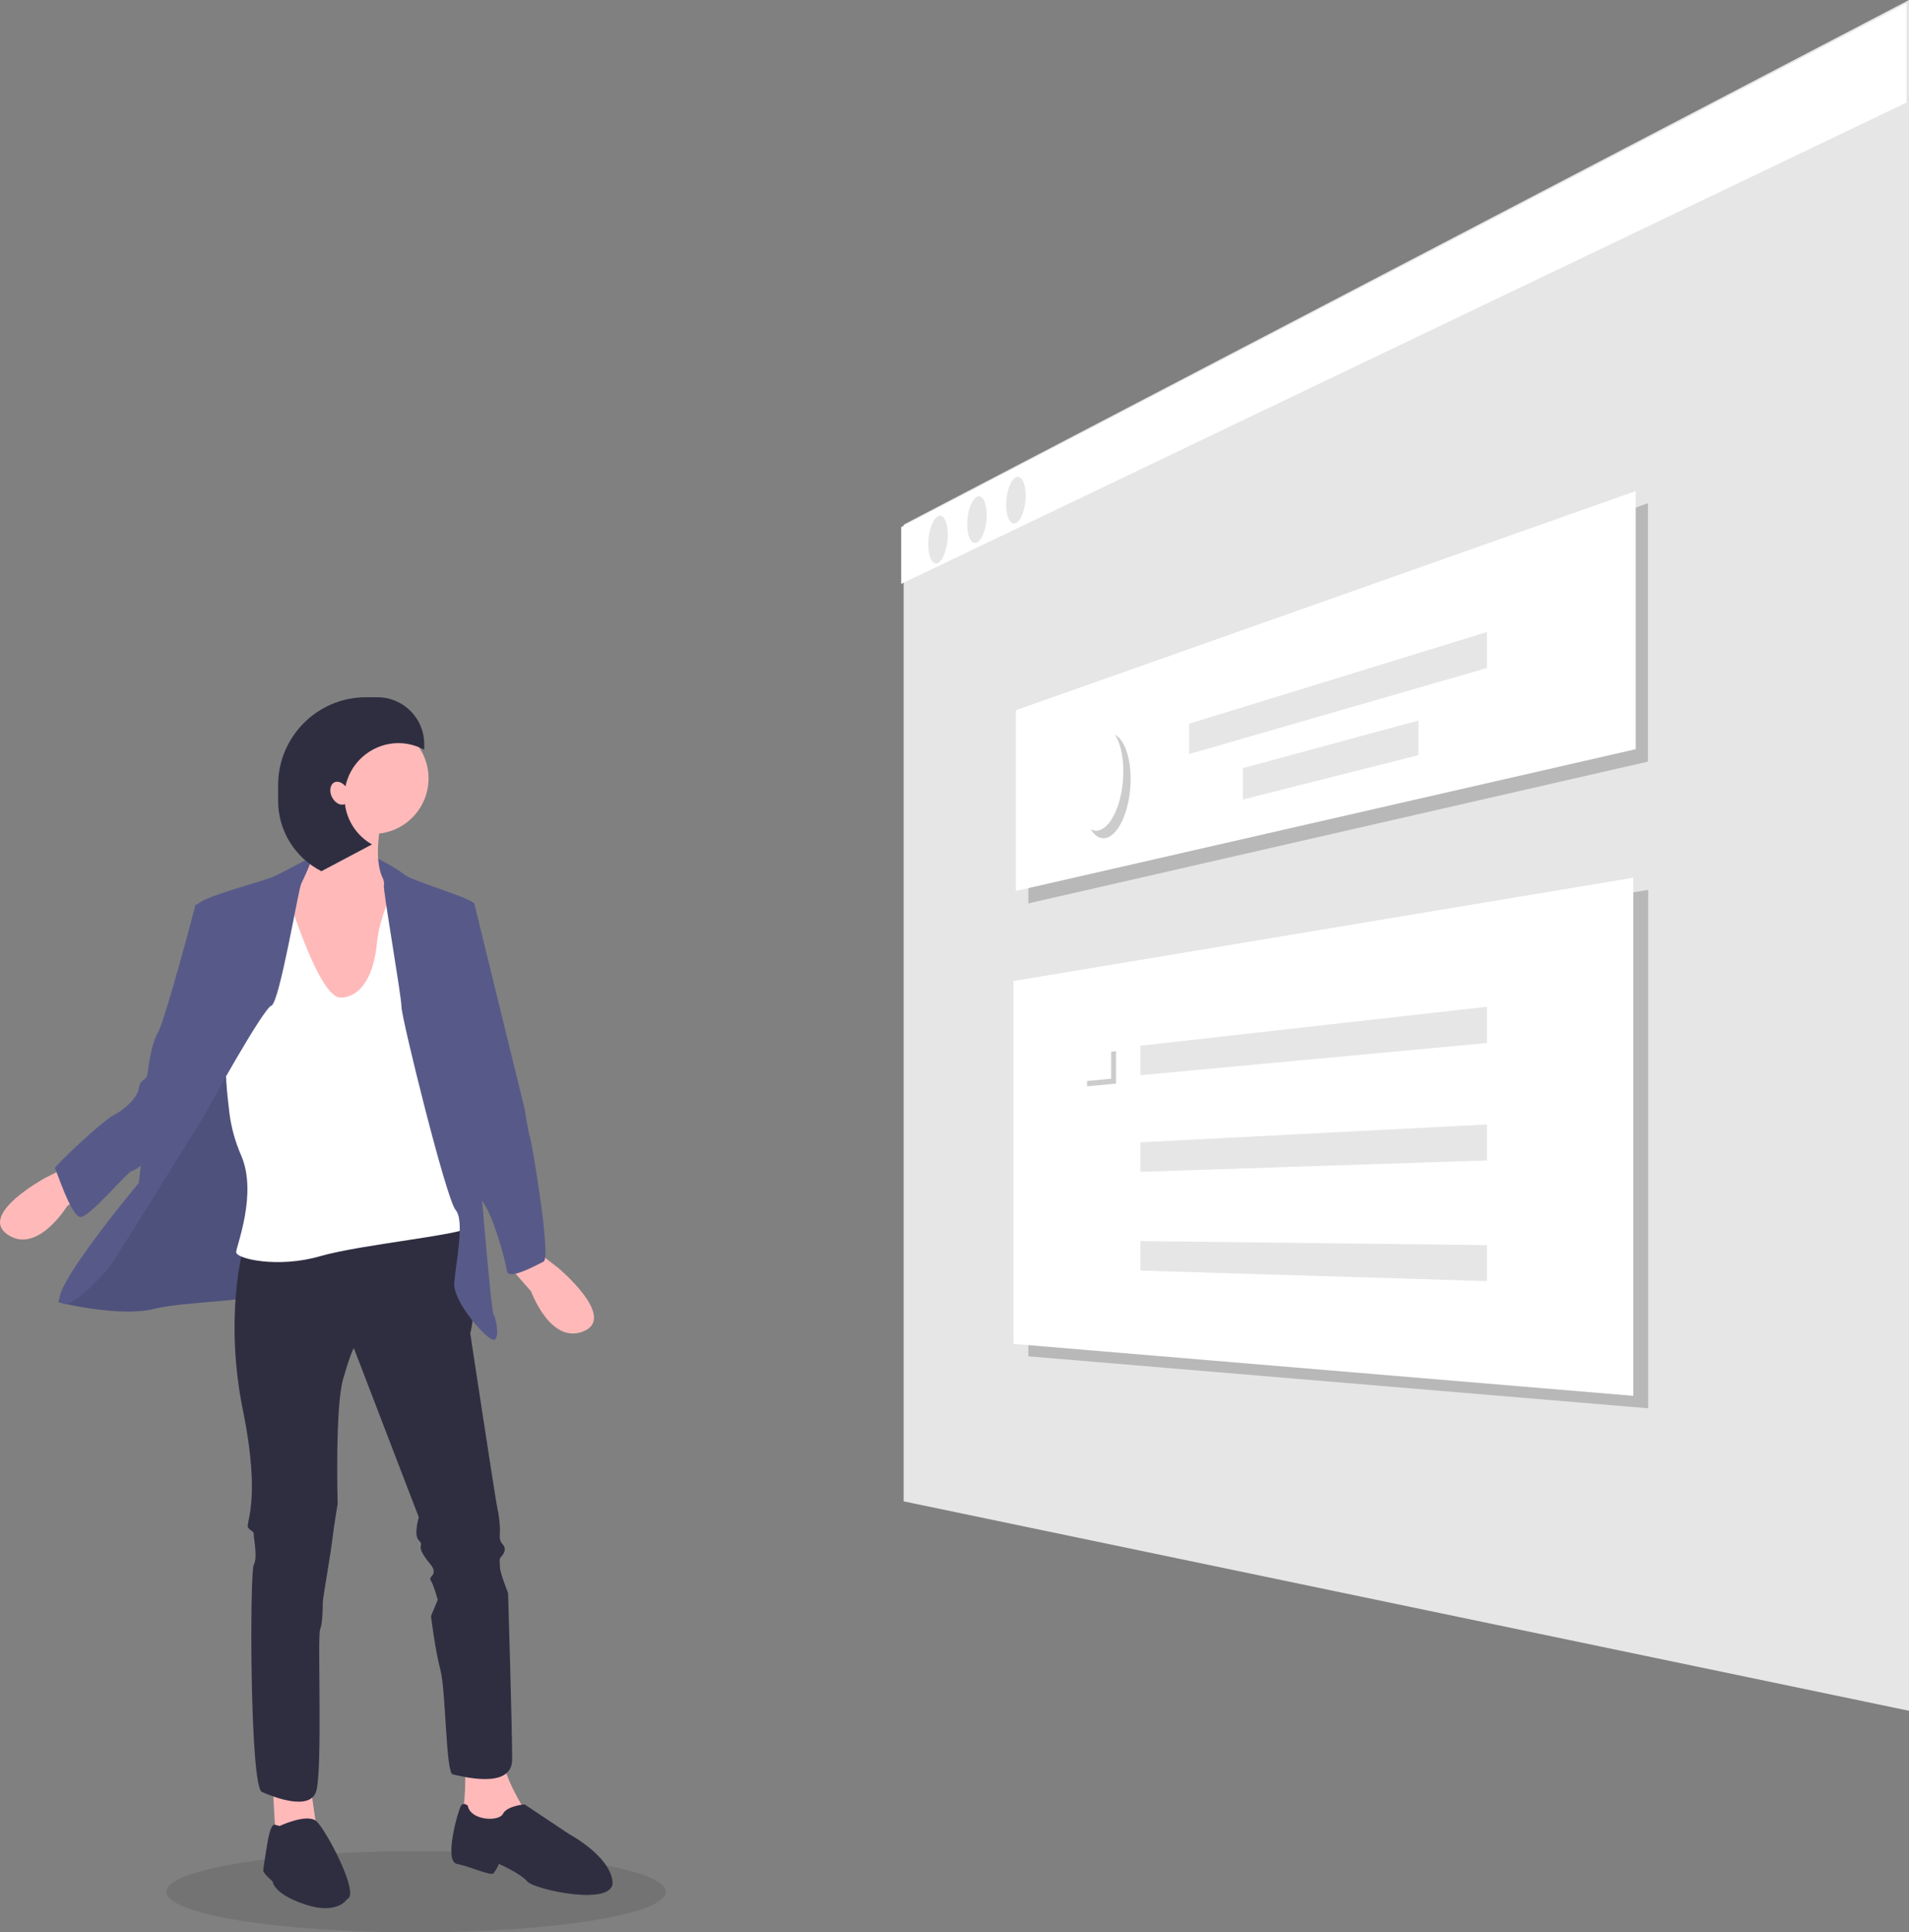 <?xml version="1.0" encoding="utf-8"?>
<!-- Generator: Adobe Illustrator 24.1.1, SVG Export Plug-In . SVG Version: 6.00 Build 0)  -->
<svg version="1.1" id="aee07f99-5223-45c5-8204-b56b0229636c"
	 xmlns="http://www.w3.org/2000/svg" xmlns:xlink="http://www.w3.org/1999/xlink" x="0px" y="0px" viewBox="0 0 705.6 714.2"
	 style="enable-background:new 0 0 705.6 714.2;" xml:space="preserve">
<rect x="0" y="0" width="705.6" height="714.2" fill="#808080" stroke="none"/>
<style type="text/css">
	.st0{opacity:0.1;}
	.st1{fill:#E6E6E6;}
	.st2{fill:#FFFFFF;}
	.st3{opacity:0.2;enable-background:new    ;}
	.st4{fill:#575A89;}
	.st5{fill:#FFB9B9;}
	.st6{fill:#2F2E41;}
	.st7{opacity:0.1;enable-background:new    ;}
</style>
<ellipse class="st0" cx="153.8" cy="699.2" rx="92.3" ry="15"/>
<polygon class="st1" points="705.6,632.3 334,554.9 334,193.9 705.6,0 "/>
<polygon class="st2" points="704.7,37.9 333.1,215.8 333.1,194.8 704.7,1.2 "/>
<path class="st1" d="M350.3,197.6c0,4.8-1.6,9.5-3.6,10.5c-2,0.9-3.6-2.1-3.6-6.9s1.6-9.4,3.6-10.4
	C348.6,189.7,350.3,192.7,350.3,197.6z"/>
<path class="st1" d="M364.7,190.3c0,4.7-1.6,9.3-3.6,10.2c-2,0.9-3.6-2-3.6-6.7s1.6-9.2,3.6-10.2
	C363.1,182.7,364.7,185.7,364.7,190.3z"/>
<path class="st1" d="M379.1,183.1c0,4.7-1.6,9.3-3.6,10.2c-2,0.9-3.6-2-3.6-6.7s1.6-9.2,3.6-10.2
	C377.5,175.5,379.1,178.5,379.1,183.1z"/>
<polygon class="st3" points="609.1,281.5 380.1,333.9 380.1,267 609.1,186 "/>
<polygon class="st2" points="604.6,276.9 375.5,329.3 375.5,262.5 604.6,181.5 "/>
<path class="st3" d="M417.9,287.9c0,10.8-4.1,20.5-9,21.8c-4.9,1.2-8.7-6.2-8.7-16.7s3.9-20.2,8.7-21.7
	C413.8,269.7,417.9,277.1,417.9,287.9z"/>
<path class="st2" d="M415.2,285.1c0,10.8-4.1,20.5-9,21.8c-4.9,1.2-8.7-6.2-8.7-16.7s3.9-20.2,8.7-21.7
	C411.1,266.9,415.2,274.4,415.2,285.1z"/>
<polygon class="st1" points="549.6,246.9 439.5,278.7 439.5,267.5 549.6,233.6 "/>
<polygon class="st1" points="524.3,279.1 459.4,295.5 459.4,283.9 524.3,266.3 "/>
<polygon class="st3" points="609.2,520.5 380.1,501.3 380.1,367.1 609.2,328.9 "/>
<polygon class="st2" points="603.7,515.9 374.6,496.7 374.6,362.6 603.7,324.4 "/>
<polygon class="st3" points="412.5,400.5 401.8,401.5 401.8,389.8 412.5,388.5 "/>
<polygon class="st2" points="410.7,398.7 400,399.7 400,388 410.7,386.7 "/>
<polygon class="st1" points="549.6,385.5 421.5,397.4 421.5,386.5 549.6,372.1 "/>
<polygon class="st1" points="549.6,428.9 421.5,433.1 421.5,422.2 549.6,415.6 "/>
<polygon class="st1" points="549.6,473.5 421.5,469.6 421.5,458.7 549.6,460.2 "/>
<polygon class="st4" points="143.4,329.2 118.9,329.2 118.9,317.2 139.4,317.2 143.9,319.7 "/>
<polygon class="st5" points="100.8,659.9 101.8,677.9 116.9,674.9 114.3,656.9 "/>
<path class="st5" d="M171.9,650.4c0,0,0.5,15-1,19s4,6,4,6h12l7,1v-7.5c0,0-8-12.5-8-19.5S171.9,650.4,171.9,650.4z"/>
<path class="st6" d="M103.3,674.9c0,0,10-4.7,13.5-1.9s16.5,27.4,11.5,28.9c0,0-3.5,6-15.5,2s-12-8.5-12-8.5s-3.5-3-3.5-4
	s1.5-10,1.5-10s1.1-7.5,2.8-7L103.3,674.9z"/>
<path class="st6" d="M172.9,667.4c0,0-1.5-1.5-2.5,0s-6.5,20.5-1.5,21.5s12.5,4.5,13.5,3.5c0.8-1.1,1.5-2.2,2-3.5
	c0,0,8,3.5,10.5,6.5s32.5,9.5,31.5,0s-16-17.5-16-17.5l-16.5-11c0,0-6.5,0.5-8,3.5S173.9,672.9,172.9,667.4z"/>
<path class="st4" d="M26.3,473.8c0,0-5.5,7-4.5,7.5s23,5.5,35,2.5s37-2.5,38.5-6s20-47,20-47l-6-33l-6.5-8.5l-15-13l-30,56
	L26.3,473.8z"/>
<path class="st7" d="M26.3,473.8c0,0-5.5,7-4.5,7.5s23,5.5,35,2.5s37-2.5,38.5-6s20-47,20-47l-6-33l-6.5-8.5l-15-13l-30,56
	L26.3,473.8z"/>
<path class="st6" d="M89.8,461.8c0,0-7,25,0,59.5s0.5,42,2,43.5s2,1,2,2.5s1.5,8.5,0,11s-1.5,82,3,84s17.5,7,20,0s0.5-57.5,1.5-60
	s1-8.5,1-10s3-18.5,3.5-23s2-13.5,2-13.5s-1-35.5,2-46c3-10.5,4-11.5,4-11.5l24,62.5c0,0-2,6.5,0,8.5s-0.5,1.5,1.5,5s4,4.5,4,6.5
	s-2,2-1,3.5s2.5,7,2.5,7l-2.5,6c0,0,1.5,12.5,3.5,20s2,38,4.5,38.5s22,6,22-5.5s-1.5-61.5-1.5-61.5s-3-7.5-3-9.5s-0.5-3,0.5-4
	s2-3,0.5-4.5s-1-3.5-1-5.5c-0.1-2.7-0.4-5.4-1-8c-0.5-2-10-64.5-10-64.5s2-7.5,0-8s-2-4.5-2-6.5s5-27-1-27S89.8,461.8,89.8,461.8z"
	/>
<path class="st5" d="M23.8,431.8l-7,3.5c0,0-25,13.5-14,21s22-10.5,22-10.5l10.5-8L23.8,431.8z"/>
<path class="st5" d="M121.4,294.7c0,0-2,23-12.5,28s-3.5,42.5-3.5,42.5l14.5,14l25.5-7.5l3-17l2.5-17.5l-6-9c0,0-7.5-2-4.5-22
	S121.4,294.7,121.4,294.7z"/>
<path class="st2" d="M106.3,330.7c0,0,11.5,38,19.5,38s12.5-9,13.5-20s7.5-23,7.5-23l15.5,14c0,0,12.5,110.6,11.5,113.6
	s-40,6.5-55.5,11s-31,1-31-1.5c0-2.2,7.9-21.5,1.9-35.6c-2.2-5-3.7-10.3-4.4-15.8c-0.9-7.4-1.8-16.4-1-19.2c1.5-5,9.5-58,9.5-58
	L106.3,330.7z"/>
<path class="st4" d="M114.8,316.9c0,0-9,4.8-13,6.8s-28.5,8-29,11s3.5,45,1.5,49.5s-22,44.5-22,44.5l-1,8.5c0,0-33,39.5-29,44
	s19-14,19-14s33.5-53.5,34.5-55.5s21.5-39,24.5-40s10-43,11-45S116.3,316.2,114.8,316.9z"/>
<path class="st4" d="M75.3,334.3h-3c0,0-11,42-14,47.5s-3.5,14.5-4,16s-2.5,1-3,4.5s-5.5,8-9.5,10s-22,19-21.5,19.5s6,18,9.5,18
	s17.5-17,19-17s8-6,9-6.5s26.5-47.5,25.5-59S75.3,334.3,75.3,334.3z"/>
<path class="st5" d="M200.1,463.8l6.2,4.8c0,0,21.8,18.2,9.5,23.4s-19.5-14.7-19.5-14.7l-8.7-9.9L200.1,463.8z"/>
<path class="st4" d="M139.8,317.5c0,0,6.6,3.2,9.6,5.7s26,9,26,11s-2.5,33-2.5,33l3.5,55c0,0,5,62,6,63.5s2.5,9.5,0,9.5
	s-15-14-14.5-21s4-23,0.5-27s-20-71-20-75s-7-44-6.5-45S139.8,317.5,139.8,317.5z"/>
<path class="st4" d="M167.9,333.8l7.5,0.5l18.5,75.5c0,0,1.5,9.5,2,10.5s8,44.5,5,46s-13,7-13.5,3.5s-5.5-23-10.5-27.5s-10-82-10-82
	L167.9,333.8z"/>
<circle class="st5" cx="137.9" cy="287.7" r="20.5"/>
<path class="st6" d="M123.5,289.2c1.3-0.7,3,0,4.2,1.4c2.3-10.8,12.9-17.8,23.7-15.5c1.9,0.4,3.7,1.1,5.4,2V275
	c0-9.6-7.8-17.3-17.3-17.3h-4.2c-18,0-32.5,14.6-32.5,32.5c0,0,0,0,0,0v5.8c0,11,6.2,21,16,26l18.7-9.9c-5.5-3.1-9.2-8.6-10-14.9
	c-1.6,0.7-3.7-0.4-4.8-2.6C121.6,292.5,122,290,123.5,289.2z"/>
</svg>
